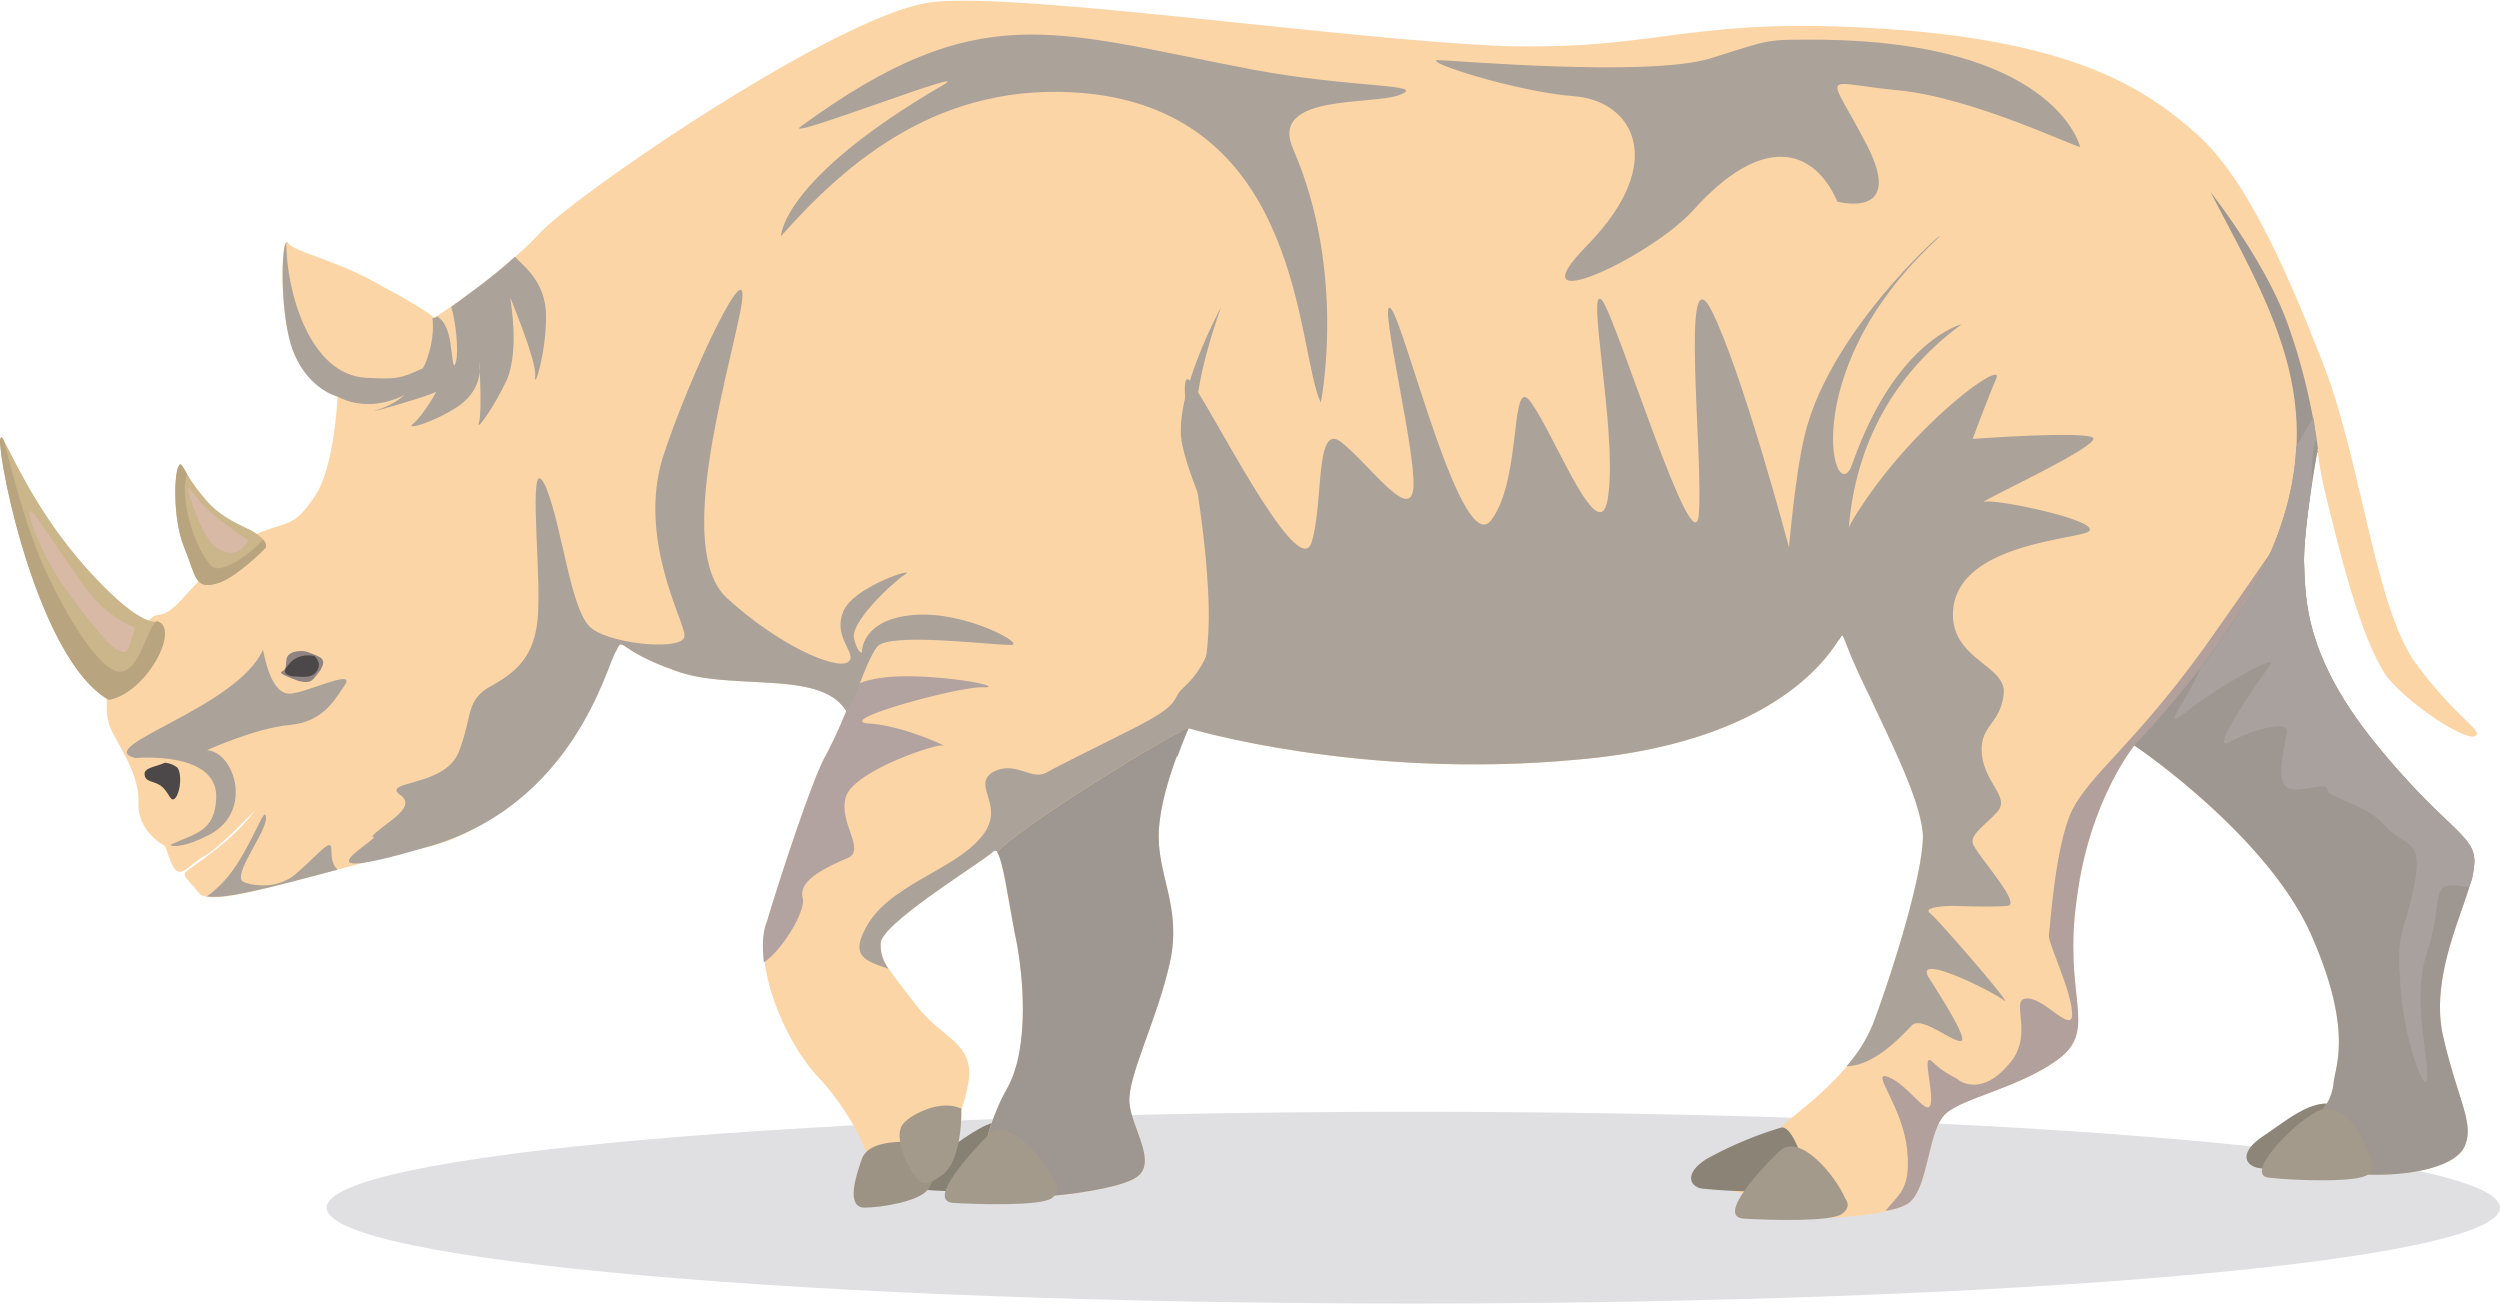 <svg height="133pt" viewBox="0 0 255 133" width="340" xmlns="http://www.w3.org/2000/svg"><path d="m144.09 132.96c-61.1 0-110.77-4.33-110.77-9.78s49.68-9.78 110.77-9.78c61.25 0 110.91 4.33 110.91 9.78s-49.66 9.78-110.91 9.78zm0 0" fill="#e0e0e2"/><g fill-rule="evenodd"><path d="m240.88 117.09c-.48-1.13-1.59-3.85-2.54-4.33-2.39-.96-5.4 1.77-7.61 3.2-2.55 1.77-1.6 3.05-.16 3.21 2.7.16 8.88.32 9.99-.48s.31-1.6.31-1.6zm0 0" fill="#8d8578"/><path d="m105.37 119.33c-.8-2.24-1.12-6.73-5.56-4.16-4.44 2.56-7.46 6.1-4.76 6.25 2.86.16 9.04.48 10.16-.32.94-.97.16-1.77.16-1.77zm0 0" fill="#878173"/><path d="m86.32 72.52c-2.7-4.33-11.9-1.93-17.6-4.17-5.89-2.09-5.1-3.54-5.89-1.93-.94 1.44-7.13 17.31-19.51 20.04-12.38 2.89-21.59 6.25-23.01 4.65-1.42-1.76-1.58-1.6-1.42-2.08.16-.32 1.9-1.29 4.12-3.2 2.22-1.94 3.02-3.21 3.02-3.21s-3.66 3.84-5.08 4.64c-1.44.81-2.22 1.93-2.86 1.61s-1.1-2.4-1.27-2.57c-.32-.16-2.7-1.6-2.7-4.16.17-2.73-1.43-5.14-2.53-7.22-1.12-1.93-.48-3.53-.8-4.01s2.54-4.8 3.97-7.06c1.43-2.08 1.27-.16 3.49-2.4l2.22-2.4s2.7-3.37 5.87-4.66c3.18-1.28 3.65-.64 5.71-3.69 2.07-2.88 2.38-10.25 2.38-10.25s-3.33-.8-4.76-5.3c-1.26-4.33-.95-11.22-.31-10.42.47.97 5.07 1.77 9.68 4.5 4.76 2.55 5.24 3.2 5.24 3.2s6.97-4.5 10.78-8.66c3.97-4.17 30.94-22.61 40.15-23.57 9.2-.96 42.05 3.85 58.08 4.49 16.03.47 19.03-3.05 38.72-1.76 19.83 1.28 26.97 6.25 32.05 10.74 5.07 4.48 9.2 13.94 13.01 23.72 3.8 9.95 5.24 24.7 9.36 30.3 4.13 5.62 6.99 6.9 6.03 7.4-.95.47-6.35-2.9-8.89-5.94-2.37-3.2-4.44-10.91-5.86-16.68-1.44-5.61-1.28-6.73-1.28-6.73s-1.42 7.53-1.42 11.54c.16 3.84 0 9.62 7.46 18.76 7.6 9.3 10.47 9.14 9.83 12.67-.48 3.37-4.44 10.26-3.17 16.68 1.43 6.41 3.17 8.98 2.38 11.22-.63 2.4-5.71 3.36-10 3.2-4.44-.16-6.82.32-7.46-1.44-.64-1.6-.16-2.89 1.28-3.84a5.19 5.19 0 0 0 2.69-4.02c.16-1.76 2.07-5.44-2.38-15.39-4.6-10.1-17.93-19.08-17.93-19.08s-4.6 5.62-5.87 15.56c-1.43 9.94 2.06 13.15-1.59 16.2-3.8 3.03-10 4.16-11.74 5.76-1.9 1.6-1.74 7.54-3.81 9.14s-11.9 1.77-13.8 1.6c-2.07-.32-.16-1.92-.16-1.92s-5.72-.96-6.66-2.09c-.8-1.28 0-1.12 1.58-2.4 1.43-1.28 5.24-1.77 6.03-2.88.8-1.13 7.3-5.14 9.36-10.58 2.06-5.46 5.24-15.72 5.08-19.4-.32-3.53-3.02-8.83-5.4-13.96-2.54-5.13-2.54-6.09-2.85-6.26-.31 0-4.6 10.75-26.98 12.67-22.21 2.09-39.67-3.2-39.67-3.2s-2.7 5.6-3.02 10.26c-.31 4.65 2.39 7.86 1.12 13.63s-4.3 11.54-4.13 14.27c.16 2.57 3.01 6.25.64 7.7-2.38 1.6-15.71 3.04-15.71.96-.16-2.09.32-6.1 2.7-10.27 2.22-4.17 1.58-11.7.63-15.87-.8-4.01-1.43-8.82-2.07-8.18-.62.8-11.57 7.38-11.57 9.46 0 1.93.95 2.73 3.48 6.1 2.54 3.36 5.4 3.84 5.56 6.89s-3.5 11.38-6.2 12.5c-2.53 1.29-3.96 1.13-3.64-1.12.16-2.23-2.22-7.21-5.56-10.74-3.32-3.53-6.66-11.22-5.23-15.87 1.43-4.8 4.77-14.91 6.03-17 1.11-2.08 2.06-4.48 2.06-4.48zm0 0" fill="#fcd5a6"/><path d="m220.4 77.96c-1.58-1.28-2.7-1.92-2.7-1.92s-4.6 5.62-5.86 15.56c-1.43 9.94 2.06 13.15-1.59 16.2-3.8 3.03-10 4.16-11.74 5.76-1.9 1.6-1.74 7.54-3.81 9.14-.47.32-1.27.64-2.38.8 1.43-1.76 2.54-2.24 2.23-5.93-.32-4.65-3.98-8.5-1.92-7.7 2.07.8 3.98 4.17 4.3 2.73.3-1.44-.96-5.3.15-4.33.96.96 1.9 1.44 2.54 1.76.47.48 2.7 1.61 5.24-1.44 2.7-2.89.16-6.57 1.74-6.73 1.74-.32 4.76 3.68 4.76 1.6 0-2.24-2.38-7.06-2.38-8.01.16-1.13.64-9.15 2.38-12.83 1.9-3.69 6.35-6.74 13.33-16.36 6.82-9.62 9.68-14.1 9.2-12.99-.48.8-8.09 12.67-13.48 24.7zm0 0" fill="#b1a09b"/><path d="m236.43 45.74c-.16-.97-.79-6.26-3.02-12.51-2.22-6.41-7.93-13.63-7.93-13.63 8.57 16.52 17.46 29.35-7.77 56.44 0 0 13.33 8.98 17.93 19.08 4.45 9.95 2.54 13.63 2.38 15.4a5.19 5.19 0 0 1 -2.7 4c-1.43.96-1.9 2.25-1.27 3.86.64 1.75 3.02 1.27 7.46 1.43 4.29.16 9.37-.8 10-3.2.8-2.24-.95-4.8-2.38-11.22-1.27-6.42 2.7-13.31 3.17-16.68.64-3.53-2.22-3.37-9.83-12.67-7.46-9.14-7.3-14.92-7.46-18.76 0-4 1.42-11.54 1.42-11.54zm0 .48c-.16-.32 0-.48 0-.48zm0 0" fill="#9e9690"/><path d="m235.95 42.53-1.74 3.05c-.32 6.41-2.86 13.47-9.52 22.28-.32.33-.47.8-.63 1.13-1.6 3.37-3.65 5.6-.95 3.53 2.85-2.25 9.52-6.1 8.4-4.66-1.1 1.6-6.34 8.98-4.12 7.86 2.22-1.29 6.02-2.25 5.88-1.13-.16 1.3-1.12 4.66-.16 5.62 1.1.96 4.12-.64 4.28.32.16.97 3.97 1.45 5.87 3.68 1.9 2.25 3.96 1.13 3.01 5.94-.95 4.97-1.9 4.65-1.43 10.26.32 5.61 2.54 11.4 2.7 9.62.32-1.92-1.58-8.01 0-12.83 1.6-4.8.48-6.9 2.54-6.9.63 0 1.28.17 1.74.17a4.2 4.2 0 0 0 .48-1.76c.64-3.53-2.22-3.37-9.83-12.67-7.46-9.14-7.3-14.92-7.46-18.76 0-2.24.48-5.45.79-8.01v-1.45c0-.8.15-2.08.47-3.21-.16-.64-.16-1.28-.32-2.08zm0 0" fill="#a8a19d"/><path d="m188.35 108.75a15.22 15.22 0 0 0 2.7-4.32c2.06-5.46 5.24-15.72 5.08-19.4-.32-3.53-3.02-8.83-5.4-13.96-2.54-5.13-2.54-6.09-2.85-6.26 0 0-.16.17-.31.5-.96-2.58-1.92-7.55 2.38-13.8 5.86-8.82 14.75-15.07 13.64-12.83-.95 2.24-2.38 6.09-2.38 6.09s10.79-.8 12.21-.16c1.44.65-12.37 6.9-10.94 6.57 1.27-.32 13.32 2.25 10.16 3.21-3.02.8-12.23 1.61-13.34 7.22-.95 5.6 5.4 6.09 5.08 9.14-.32 3.2-2.54 3.2-2.22 6.25.32 2.89 2.86 4.34 1.59 5.77-1.27 1.44-2.7 2.25-2.54 3.21.31 1.12 5.23 6.42 3.49 6.42-1.59.15-5.4 0-5.4 0s-3.49 0-2.37.8c.94.8 8.72 9.78 7.45 8.82-1.27-.97-9.36-4.98-7.61-2.25 1.74 2.73 4.12 6.57 3.17 6.41-.95 0-3.97-2.56-4.92-1.6s-3.65 4.01-6.5 4.17zm0 0" fill="#aba29a"/><path d="m187.88 64.81c-.31 0-4.6 10.75-26.98 12.67-22.21 2.09-39.67-3.2-39.67-3.2s-.47 1.12-1.11 2.88c-.79-.32-1.1-.64-1.1-.64 3.48-4 4.75-9.46 4.12-17.63-.48-8.19-3.5-21.81-1.75-20.05 1.75 1.92 10.95 20.69 12.38 16.52 1.27-4.02.32-12.35 3.02-10.27 2.7 2.09 6.66 7.7 7.3 5.14.78-2.57-3.66-20.2-2.23-18.77 1.43 1.45 7.3 25.98 10.31 21.5 3.18-4.34 1.75-15.4 4.13-11.72 2.54 3.69 7.14 15.72 7.78 8.99.8-6.58-2.38-21.66-.64-19.57 1.6 2.25 9.36 27.42 9.84 21.81s-1.9-26.93 1.27-20.85c3.17 6.25 7.93 24.22 7.93 24.22s.64-7.54 1.59-11.4c2.7-11.53 16.5-22.92 13.32-19.87-14.59 13.63-10.14 28.06-8.4 22.6 4.44-12.5 11.1-14.1 11.1-14.1-8.08 5.93-11.26 14.1-11.58 21.97-.16 8.01-.32 8.81-.63 9.77zm0 0" fill="#aba29a"/><path d="m101.71 86.94c0-.16-.16-.16-.32-.16-.62.8-11.57 7.38-11.57 9.46 0 .96.15 1.61.79 2.57-2.39-.8-3.8-1.29-2.39-4 2.23-4.5 8.89-5.94 11.75-9.3 2.86-3.21-.95-5.3 1.27-6.74 2.37-1.29 3.97.96 5.55 0 1.75-.97 5.4-2.73 9.2-4.66 3.97-2.07 3.65-2.56 4.29-3.52.8-.96 3.8-2.73 3.96-9.95 0-7.37-2.53-10.26-3.64-15.22-1.1-4.82 3.96-14.12 3.96-14.12s-3 8.02-2.54 12.5c.48 4.66 3.34 11.07 3.82 15.89.32 4.8-1.28 9.3-1.28 9.3s2.54-1.61 2.86-6.74-1.26-10.1-1.26-10.1 2.84 3.05 3.16 7.54c.32 4.48-3 11.86-3 11.86s2.84 1.76 1.74 2.24c-1.28.64-5.08.16-6.83.48-1.74.5-17.77 10.43-19.52 12.67zm0 0" fill="#aba29a"/><path d="m86.32 72.52a2.8 2.8 0 0 0 -.64-.8c.32-.81.48-1.13.48-1.13.48-.48 2.22-1.76 7.14-1.6 5.08.16 9.05 1.12 6.99 1.12-2.22-.16-15.24 3.36-11.75 3.68 3.5.16 8.57 2.57 7.62 2.25-.8-.16-8.88 2.57-9.84 5.13-.94 2.72 2.22 5.61 0 6.41-2.22.97-4.92 2.25-4.44 4.02.32 1.44-2.22 5.44-3.97 6.57-.16-1.6-.16-3.05.32-4.17 1.43-4.8 4.77-14.91 6.03-17 1.11-2.08 2.06-4.48 2.06-4.48zm0 0" fill="#b2a3a0"/><path d="m34.43 88.71c-.47-.48-.63-.97-.63-2.09 0-1.28-1.43.64-3.33 2.25-1.75 1.76-4.28 1.6-5.56 1.12-1.42-.48 2.06-4.8 2.22-6.42 0-1.75-.94 1.45-3.01 4.66-1.27 1.92-2.39 2.72-3.01 3.2 1.9.33 6.66-.96 13.32-2.72zm51.89-16.2c-2.7-4.32-11.9-1.92-17.6-4.16-5.89-2.09-5.1-3.54-5.89-1.93-.94 1.44-4.28 15.88-19.51 20.04-14.76 4.33-3.49-1.44-5.4-1.12 1.12-1.29 4.6-2.88 3.02-4.17-2.38-1.6 4.44-.8 5.86-4.49 1.44-3.69.65-5.3 3.34-6.73 2.86-1.6 4.77-3.37 4.77-8.34.15-4.81-1.12-16.2.8-11.86 1.74 4.32 2.52 12.98 4.74 14.42 2.23 1.61 9.53 2.25 9.37.64 0-1.44-4.77-9.77-2.23-18.11 2.7-8.34 9.37-22.45 7.95-15.08-1.44 7.38-6.67 24.38-1.44 29.34 5.24 4.82 11.11 7.39 12.38 6.58 1.12-.8-1.58-2.4-.48-5.13.96-2.56 7.62-4.65 6.35-3.84-1.27.8-5.7 4.96-5.23 6.57.32 1.44.79 1.44.79 1.44s-.16-3.37 5.23-3.85c5.4-.48 11.9 3.21 9.84 3.05-2.05 0-12.21-1.29-13.48.16-1.28 1.6-2.54 6.42-3.18 6.58zm0 0" fill="#aba29a"/><path d="m31.57 66.58c1.28.48 1.75.64 1.12 1.77-.8.96-.8 1.44-2.22 1.12-1.27-.48-2.06-.8-1.75-.96.8-.32.16-1.3.8-1.77.31-.32 1.42-.48 2.05-.16zm0 0" fill="#8f8482"/><path d="m34.43 40.45s-3.33-.8-4.76-5.3c-1.11-3.85-.95-9.94-.47-10.42 0 4.97 2.37 13.47 8.1 13.8 3 .15 3.48.15 5.86-.98 0 0 0-.16.16-.31 1.1-2.73.8-4.33.8-4.81h.16s.15 0 .3-.16c.48.32.96.8 1.28 2.24.32 1.77.32 3.53.64 2.4.3-.95 0-4.16-.48-5.6 1.74-1.29 4.28-3.06 6.5-5.13.64.8 3.18 2.4 3.18 6.09 0 3.85-1.27 7.7-1.11 6.09.16-1.6-2.7-8.34-2.54-8.02 0 .32.95 5.14-.32 8.34-1.43 3.04-3.33 5.6-2.85 4.33.3-1.45 0-6.1 0-6.1s.62 2.57-2.08 4.5c-2.68 1.76-5.7 2.56-4.6 1.76.96-.8 2.55-3.53 2.23-3.2-.31.32-6.98 2.24-6.2 1.92.49-.17 1.75-.49 3.03-1.6-1.9.95-4.44 1.43-6.83.16zm0 0" fill="#aba29a"/><path d="m32.05 66.9c-.8-.16-1.9 0-2.53.8-.64.65-.64 1.13.31 1.29.8 0 2.06.32 2.54-.64.48-.81-.32-1.45-.32-1.45zm-15.23 10.9c-1.11.49-2.22.49-2.06 1.29.15.8 1.1.48 1.9 1.28.63.64.8 1.6 1.27.97.48-.65.64-2.41.16-3.05-.64-.49-1.27-.49-1.27-.49zm0 0" fill="#4c4849"/><path d="m16.03 63.37s-1.43.8-6.5-4.64c-5.1-5.46-7.63-10.91-9.22-13.96-1.44-2.56 2.86 22.13 10.79 26.62 3.96-.8 7.3-7.38 4.92-8.02zm0 0" fill="#cbb58b"/><path d="m16.03 63.37c-.96.32-1.74 5.14-3.8 5.14-2.07 0-5.57-5.78-7.94-11.07-2.23-5.29-3.65-11.86-3.97-12.67-.16-.16-.16-.16-.32 0-.16 2.57 3.96 22.6 11.1 26.62 3.97-.8 7.3-7.38 4.93-8.02zm0 0" fill="#b8a57f"/><path d="m25.55 54.07c-1.28-.64-3.34-1.44-4.92-3.53-1.9-2.24-2.06-3.68-2.38-3.04-.48.64-.64 5.3.48 8.18 1.26 3.05 1.1 4.48 3.32 3.85 1.44-.32 3.82-2.41 4.92-3.53.64-.64-.78-1.6-1.42-1.93zm0 0" fill="#cbb58b"/><path d="m19.05 48.3c-.48-.8-.64-1.12-.8-.8-.48.64-.64 5.3.48 8.18 1.26 3.05 1.1 4.48 3.32 3.85 1.44-.32 3.82-2.41 4.92-3.53.32-.16.16-.64-.15-.96-.63.8-3.97 3.69-5.23 2.72-1.12-1.12-2.54-4.33-2.7-7.22-.16-1.27.16-1.91.16-2.24zm0 0" fill="#b8a57f"/><path d="m22.05 81.5c.32-4.98-8.25-4.18-8.25-4.18-4.6-1.12 10.47-5.12 13.02-11.06.47 2.4 1.27 4.49 2.7 4.49 1.58 0 6.66-2.56 5.71-.96-1.11 1.6-2.22 3.84-5.71 4.16-3.5.32-8.41 2.57-8.41 2.57 2.85.16 4.92 6.57-.16 8.82-2.54 1.28-3.82.96-3.5.8 2.38-1.12 4.44-1.28 4.6-4.64zm0 0" fill="#aba29a"/><path d="m92.82 116.45c-1.42 0-4.28 0-4.91 1.76s-1.59 4.81.16 4.97c1.9 0 5.55-.64 6.5-1.76.96-1.13.64-2.4.16-3.05-.31-.64-1.9-1.92-1.9-1.92zm0 0" fill="#9d9385"/><path d="m98.07 113.08c-2.07-.96-4.93.48-5.87 1.45-.96.95-.16 3.36.62 4.64.8 1.28 1.28 2.25 3.34.64 2.07-1.6 1.9-6.73 1.9-6.73zm0 0" fill="#a39a8b"/><path d="m103.46 94.96c.95 4.17 1.59 11.7-.63 15.87-2.38 4.18-2.86 8.18-2.7 10.27 0 2.08 13.33.64 15.7-.97 2.38-1.44-.47-5.12-.63-7.7-.16-2.72 2.86-8.5 4.13-14.26 1.27-5.77-1.43-8.98-1.12-13.63.33-4.65 3.02-10.27 3.02-10.27-1.74.5-17.77 10.43-19.52 12.67.64.97 1.12 4.66 1.75 8.02zm0 0" fill="#9e9690"/><path d="m107.59 120.6c-.96-2.22-4.6-6.72-6.66-4.96-1.9 1.93-6.51 6.9-3.66 7.06 2.7.16 8.88.32 10-.48 1.1-.8.32-1.61.32-1.61zm0 0" fill="#a39a8b"/><path d="m184.23 119.17c-.48-1.12-1.43-4.32-2.54-4.16a38.6 38.6 0 0 0 -7.61 3.2c-2.54 1.6-1.6 3.05-.16 3.05 2.85.32 8.88.48 9.99-.32 1.11-.97.32-1.77.32-1.77zm0 0" fill="#8a8376"/><path d="m188.2 122.22c-.95-2.25-4.61-6.74-6.67-4.82-1.9 1.77-6.5 6.75-3.65 6.9 2.7.17 8.89.33 10-.48 1.1-.8.31-1.6.31-1.6zm53.63-4.01c-.8-2.4-2.86-6.25-5.56-4.81-2.7 1.45-7.46 6.57-4.76 6.73 2.86.32 9.05.48 10-.32 1.1-.96.32-1.6.32-1.6zm0 0" fill="#a39a8b"/><path d="m212.16 14.95c.32.48-10.95-5.13-18.89-5.77-7.77-.8-6.82-2.09-2.86 5.6 3.98 7.7-3 5.78-3 5.78-2.39-5.45-7.62-7.05-14.77.96-4.44 4.82-18.57 11.39-10.62 3.37 8.08-8.34 4.6-14.59-1.44-15.07-6.03-.48-15.39-3.53-13.96-3.69 1.43 0 21.26 1.76 27.77-.15 6.66-2.1 5.56-1.93 11.58-1.93 23.01.32 26.03 10.26 26.19 10.9zm-101.56-5.45c-14.6-1.29-24.12 6.9-30.94 14.59 0 0 0-5.78 16.5-15.4 3.97-2.24-16.98 5.94-14.44 4.18 18.25-13.31 25.71-9.62 46.02-5.78 10.3 1.93 17.93 1.44 15.07 2.57-2.7 1.12-13.33-.16-10.95 5.45 5.56 12.66 2.86 25.97 2.86 25.97-2.54-5.44-1.74-29.5-24.12-31.58zm0 0" fill="#aba29a"/><path d="m13.33 65.46c-.32 1.12-.48 1.28-1.43.8-1.11-.64-3.81-4.17-5.71-6.9-1.75-2.56-3.81-7.53-3.01-7.2.78.47 5.23 8 7.13 9.61 1.43 1.28 2.54 1.92 3.18 2.08.47.16 0 .96-.16 1.61zm12.07-10.42c-.49.8-1.28 1.6-2.23 1.28-1.12-.16-2.06-1.12-3.02-3.53-.95-2.25-1.26-3.68-.64-2.72.8.95 1.6 2.08 3.66 3.52 1.9 1.45 2.22 1.45 2.22 1.45zm0 0" fill="#d7b9a6"/></g></svg>